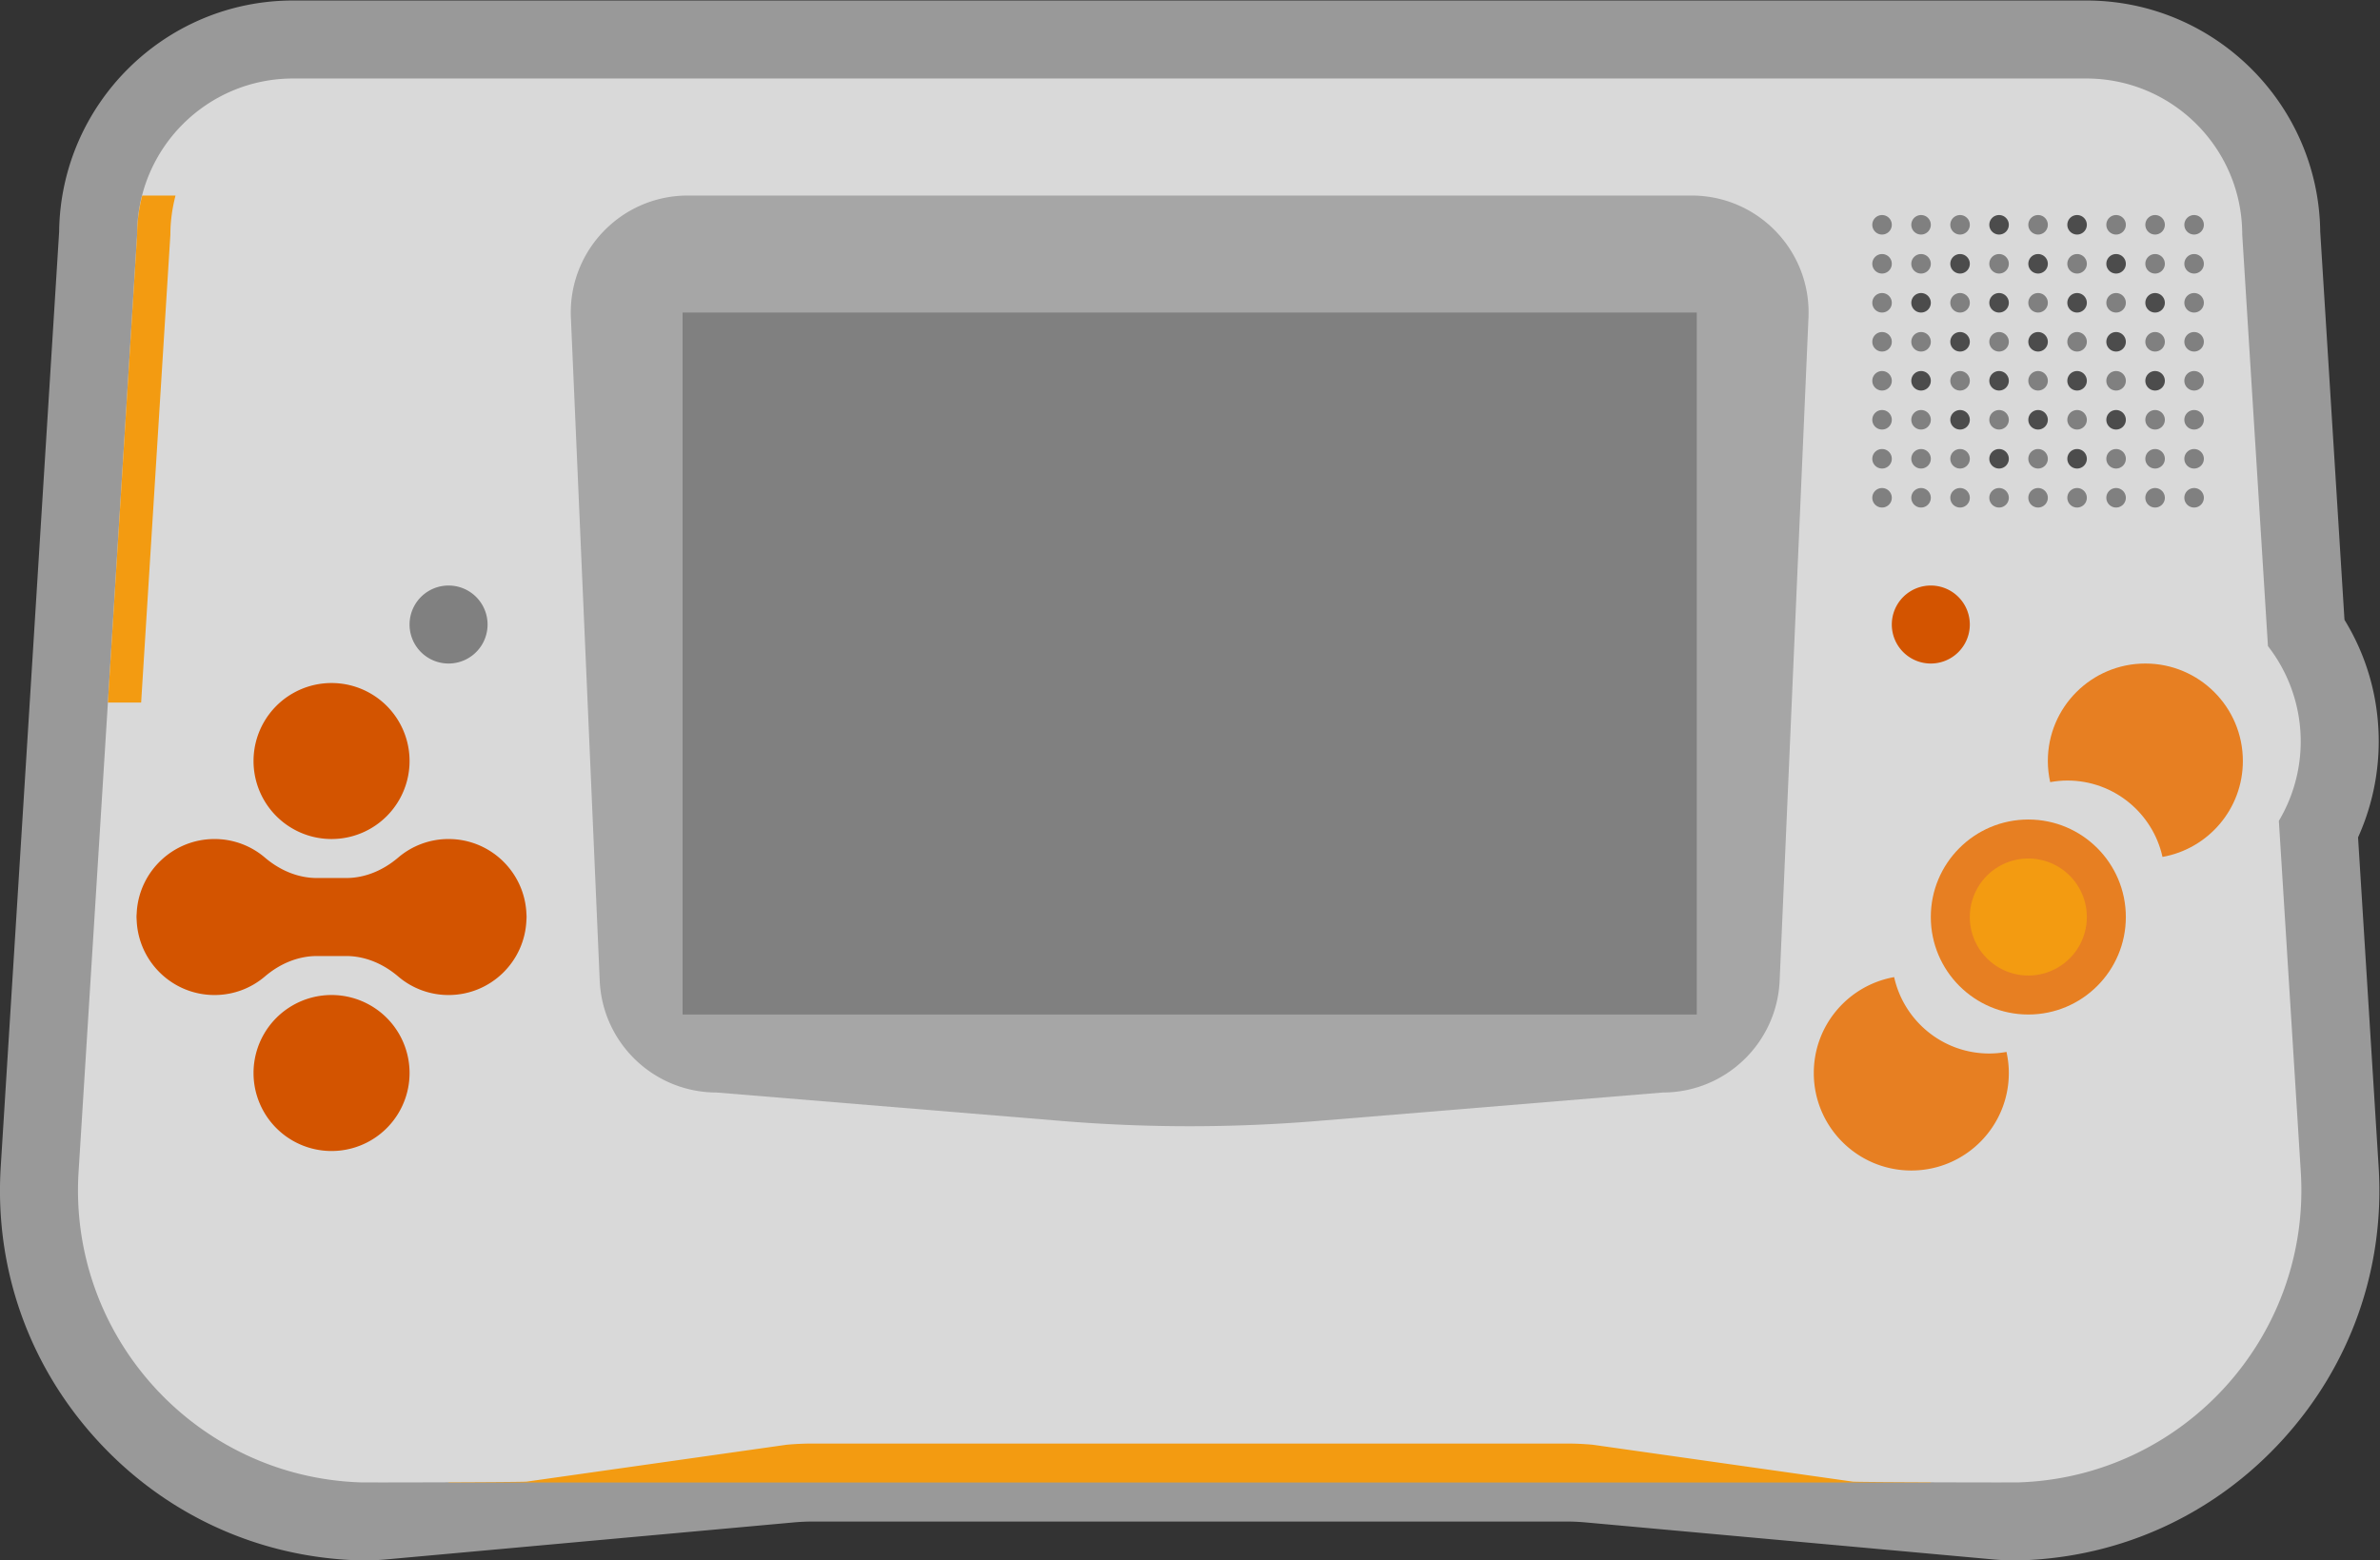 <svg xmlns="http://www.w3.org/2000/svg" xml:space="preserve" width="325.335" height="213.333" viewBox="0 0 325.335 213.333"><rect x="0" y="0" width="325.335" height="213.333" fill="#333333" stroke="none"/><defs><clipPath id="a" clipPathUnits="userSpaceOnUse"><path d="M0 256h256V0H0Z"/></clipPath><clipPath id="b" clipPathUnits="userSpaceOnUse"><path d="M5.999 208.005h244.002v-160H5.999Z"/></clipPath><clipPath id="c" clipPathUnits="userSpaceOnUse"><path d="M0 256h256V0H0Z"/></clipPath></defs><g clip-path="url(#a)" transform="matrix(1.333 0 0 -1.333 -7.999 277.34)"><g clip-path="url(#b)" style="opacity:.5"><path d="M0 0h-183.891c-13.137 0-23.841-10.618-23.989-23.727l-5.99-95.911c-.646-10.342 2.833-20.26 9.798-27.927 6.962-7.665 16.485-12.077 26.814-12.424q.343-.012.688-.011c.73 0 1.5.038 2.354.115l41.666 3.785c.657.059 1.326.09 1.987.09h77.236c.661 0 1.329-.031 1.987-.09l41.666-3.785A26 26 0 0 1-7.32-160q.344 0 .688.011c10.328.347 19.852 4.759 26.814 12.424 6.964 7.667 10.443 17.585 9.797 27.927l-2.111 33.802a23.9 23.9 0 0 1 2.119 9.831c0 4.461-1.207 8.728-3.512 12.485l-2.486 39.793C23.842-10.618 13.138 0 0 0" style="fill:#fff;fill-opacity:1;fill-rule:nonzero;stroke:none" transform="translate(219.945 208.005)"/></g></g><path d="M204 56H52v12h152z" style="fill:#f39b11;fill-opacity:1;fill-rule:nonzero;stroke:none" transform="matrix(1.333 0 0 -1.333 -7.999 277.34)"/><g clip-path="url(#c)" transform="matrix(1.333 0 0 -1.333 -7.999 277.34)"><path d="m0 0-2.248 35.994a15.92 15.92 0 0 1-1.12 17.926l-2.637 42.216c0 8.837-7.159 16.001-15.99 16.001h-183.891c-8.831 0-15.99-7.164-15.99-16.001L-227.881 0c-1.057-16.929 12.09-31.292 28.897-31.856.683-.023 16.363.013 17.044.076l26.671 3.784q1.353.123 2.71.123h77.237q1.358 0 2.711-.123l26.671-3.784c.68-.063 16.361-.099 17.044-.076C-12.09-31.292 1.058-16.929 0 0" style="fill:#d9d9d9;fill-opacity:1;fill-rule:nonzero;stroke:none" transform="translate(241.94 87.868)"/><path d="m0 0 2.999 47.99c0 1.387.195 2.726.527 4.01H.113a16 16 0 0 1-.523-3.996L-3.408 0Z" style="fill:#f39b11;fill-opacity:1;fill-rule:nonzero;stroke:none" transform="translate(20.474 136)"/><path d="m0 0-35.362-2.916a160 160 0 0 0-26.297 0L-97.021 0c-6.425 0-11.71 5.061-11.989 11.479l-2.956 68C-112.263 86.304-106.81 92-99.978 92H2.956c6.832 0 12.285-5.696 11.989-12.521l-2.957-68C11.709 5.061 6.425 0 0 0" style="fill:#a6a6a6;fill-opacity:1;fill-rule:nonzero;stroke:none" transform="translate(176.51 96)"/><path d="M180 104H76v72h104z" style="fill:gray;fill-opacity:1;fill-rule:nonzero;stroke:none"/><path d="M0 0a4 4 0 1 0-8 0 4 4 0 0 0 8 0" style="fill:gray;fill-opacity:1;fill-rule:nonzero;stroke:none" transform="translate(56 144)"/><path d="M0 0a4 4 0 1 0-8 0 4 4 0 0 0 8 0" style="fill:#d35400;fill-opacity:1;fill-rule:nonzero;stroke:none" transform="translate(208 144)"/><path d="M0 0a8 8 0 1 0-16 0A8 8 0 0 0 0 0" style="fill:#d35400;fill-opacity:1;fill-rule:nonzero;stroke:none" transform="translate(48 130)"/><path d="M0 0c0-5.522-4.478-10-10-10S-20-5.522-20 0s4.478 10 10 10S0 5.522 0 0" style="fill:#e77f22;fill-opacity:1;fill-rule:nonzero;stroke:none" transform="translate(224 114)"/><path d="M0 0a6 6 0 0 0-12 0A6 6 0 0 0 0 0" style="fill:#f39b11;fill-opacity:1;fill-rule:nonzero;stroke:none" transform="translate(220 114)"/><path d="M0 0c-5.522 0-10-4.477-10-10 0-.744.087-1.466.241-2.164.572.101 1.157.164 1.759.164 4.779 0 8.769-3.354 9.759-7.836C6.441-19.004 10-14.922 10-10 10-4.477 5.522 0 0 0" style="fill:#e77f22;fill-opacity:1;fill-rule:nonzero;stroke:none" transform="translate(226 140)"/><path d="M0 0c5.522 0 10 4.478 10 10 0 .744-.087 1.467-.241 2.164A10 10 0 0 0 8 12c-4.779 0-8.769 3.354-9.759 7.836C-6.441 19.004-10 14.922-10 10-10 4.478-5.522 0 0 0" style="fill:#e77f22;fill-opacity:1;fill-rule:nonzero;stroke:none" transform="translate(202 88)"/><path d="M0 0a8 8 0 1 0-16 0A8 8 0 0 0 0 0" style="fill:#d35400;fill-opacity:1;fill-rule:nonzero;stroke:none" transform="translate(48 98)"/><path d="M0 0a1 1 0 1 0-2 0 1 1 0 0 0 2 0" style="fill:gray;fill-opacity:1;fill-rule:nonzero;stroke:none" transform="translate(200 185)"/><path d="M0 0a1 1 0 1 0-2 0 1 1 0 0 0 2 0" style="fill:gray;fill-opacity:1;fill-rule:nonzero;stroke:none" transform="translate(204 185)"/><path d="M0 0a1 1 0 1 0-2 0 1 1 0 0 0 2 0" style="fill:gray;fill-opacity:1;fill-rule:nonzero;stroke:none" transform="translate(208 185)"/><path d="M0 0a1 1 0 1 0-2 0 1 1 0 0 0 2 0" style="fill:#4c4c4c;fill-opacity:1;fill-rule:nonzero;stroke:none" transform="translate(212 185)"/><path d="M0 0a1 1 0 1 0-2 0 1 1 0 0 0 2 0" style="fill:gray;fill-opacity:1;fill-rule:nonzero;stroke:none" transform="translate(216 185)"/><path d="M0 0a1 1 0 1 0-2 0 1 1 0 0 0 2 0" style="fill:#4c4c4c;fill-opacity:1;fill-rule:nonzero;stroke:none" transform="translate(220 185)"/><path d="M0 0a1 1 0 1 0-2 0 1 1 0 0 0 2 0" style="fill:gray;fill-opacity:1;fill-rule:nonzero;stroke:none" transform="translate(224 185)"/><path d="M0 0a1 1 0 1 0-2 0 1 1 0 0 0 2 0" style="fill:gray;fill-opacity:1;fill-rule:nonzero;stroke:none" transform="translate(228 185)"/><path d="M0 0a1 1 0 1 0-2 0 1 1 0 0 0 2 0" style="fill:gray;fill-opacity:1;fill-rule:nonzero;stroke:none" transform="translate(200 181)"/><path d="M0 0a1 1 0 1 0-2 0 1 1 0 0 0 2 0" style="fill:gray;fill-opacity:1;fill-rule:nonzero;stroke:none" transform="translate(204 181)"/><path d="M0 0a1 1 0 1 0-2 0 1 1 0 0 0 2 0" style="fill:#4c4c4c;fill-opacity:1;fill-rule:nonzero;stroke:none" transform="translate(208 181)"/><path d="M0 0a1 1 0 1 0-2 0 1 1 0 0 0 2 0" style="fill:gray;fill-opacity:1;fill-rule:nonzero;stroke:none" transform="translate(212 181)"/><path d="M0 0a1 1 0 1 0-2 0 1 1 0 0 0 2 0" style="fill:#4c4c4c;fill-opacity:1;fill-rule:nonzero;stroke:none" transform="translate(216 181)"/><path d="M0 0a1 1 0 1 0-2 0 1 1 0 0 0 2 0" style="fill:gray;fill-opacity:1;fill-rule:nonzero;stroke:none" transform="translate(220 181)"/><path d="M0 0a1 1 0 1 0-2 0 1 1 0 0 0 2 0" style="fill:#4c4c4c;fill-opacity:1;fill-rule:nonzero;stroke:none" transform="translate(224 181)"/><path d="M0 0a1 1 0 1 0-2 0 1 1 0 0 0 2 0" style="fill:gray;fill-opacity:1;fill-rule:nonzero;stroke:none" transform="translate(228 181)"/><path d="M0 0a1 1 0 1 0-2 0 1 1 0 0 0 2 0" style="fill:gray;fill-opacity:1;fill-rule:nonzero;stroke:none" transform="translate(200 177)"/><path d="M0 0a1 1 0 1 0-2 0 1 1 0 0 0 2 0" style="fill:#4c4c4c;fill-opacity:1;fill-rule:nonzero;stroke:none" transform="translate(204 177)"/><path d="M0 0a1 1 0 1 0-2 0 1 1 0 0 0 2 0" style="fill:gray;fill-opacity:1;fill-rule:nonzero;stroke:none" transform="translate(208 177)"/><path d="M0 0a1 1 0 1 0-2 0 1 1 0 0 0 2 0" style="fill:#4c4c4c;fill-opacity:1;fill-rule:nonzero;stroke:none" transform="translate(212 177)"/><path d="M0 0a1 1 0 1 0-2 0 1 1 0 0 0 2 0" style="fill:gray;fill-opacity:1;fill-rule:nonzero;stroke:none" transform="translate(216 177)"/><path d="M0 0a1 1 0 1 0-2 0 1 1 0 0 0 2 0" style="fill:#4c4c4c;fill-opacity:1;fill-rule:nonzero;stroke:none" transform="translate(220 177)"/><path d="M0 0a1 1 0 1 0-2 0 1 1 0 0 0 2 0" style="fill:gray;fill-opacity:1;fill-rule:nonzero;stroke:none" transform="translate(224 177)"/><path d="M0 0a1 1 0 1 0-2 0 1 1 0 0 0 2 0" style="fill:#4c4c4c;fill-opacity:1;fill-rule:nonzero;stroke:none" transform="translate(228 177)"/><path d="M0 0a1 1 0 1 0-2 0 1 1 0 0 0 2 0" style="fill:gray;fill-opacity:1;fill-rule:nonzero;stroke:none" transform="translate(200 173)"/><path d="M0 0a1 1 0 1 0-2 0 1 1 0 0 0 2 0" style="fill:gray;fill-opacity:1;fill-rule:nonzero;stroke:none" transform="translate(204 173)"/><path d="M0 0a1 1 0 1 0-2 0 1 1 0 0 0 2 0" style="fill:#4c4c4c;fill-opacity:1;fill-rule:nonzero;stroke:none" transform="translate(208 173)"/><path d="M0 0a1 1 0 1 0-2 0 1 1 0 0 0 2 0" style="fill:gray;fill-opacity:1;fill-rule:nonzero;stroke:none" transform="translate(212 173)"/><path d="M0 0a1 1 0 1 0-2 0 1 1 0 0 0 2 0" style="fill:#4c4c4c;fill-opacity:1;fill-rule:nonzero;stroke:none" transform="translate(216 173)"/><path d="M0 0a1 1 0 1 0-2 0 1 1 0 0 0 2 0" style="fill:gray;fill-opacity:1;fill-rule:nonzero;stroke:none" transform="translate(220 173)"/><path d="M0 0a1 1 0 1 0-2 0 1 1 0 0 0 2 0" style="fill:#4c4c4c;fill-opacity:1;fill-rule:nonzero;stroke:none" transform="translate(224 173)"/><path d="M0 0a1 1 0 1 0-2 0 1 1 0 0 0 2 0" style="fill:gray;fill-opacity:1;fill-rule:nonzero;stroke:none" transform="translate(228 173)"/><path d="M0 0a1 1 0 1 0-2 0 1 1 0 0 0 2 0" style="fill:gray;fill-opacity:1;fill-rule:nonzero;stroke:none" transform="translate(200 169)"/><path d="M0 0a1 1 0 1 0-2 0 1 1 0 0 0 2 0" style="fill:#4c4c4c;fill-opacity:1;fill-rule:nonzero;stroke:none" transform="translate(204 169)"/><path d="M0 0a1 1 0 1 0-2 0 1 1 0 0 0 2 0" style="fill:gray;fill-opacity:1;fill-rule:nonzero;stroke:none" transform="translate(208 169)"/><path d="M0 0a1 1 0 1 0-2 0 1 1 0 0 0 2 0" style="fill:#4c4c4c;fill-opacity:1;fill-rule:nonzero;stroke:none" transform="translate(212 169)"/><path d="M0 0a1 1 0 1 0-2 0 1 1 0 0 0 2 0" style="fill:gray;fill-opacity:1;fill-rule:nonzero;stroke:none" transform="translate(216 169)"/><path d="M0 0a1 1 0 1 0-2 0 1 1 0 0 0 2 0" style="fill:#4c4c4c;fill-opacity:1;fill-rule:nonzero;stroke:none" transform="translate(220 169)"/><path d="M0 0a1 1 0 1 0-2 0 1 1 0 0 0 2 0" style="fill:gray;fill-opacity:1;fill-rule:nonzero;stroke:none" transform="translate(224 169)"/><path d="M0 0a1 1 0 1 0-2 0 1 1 0 0 0 2 0" style="fill:#4c4c4c;fill-opacity:1;fill-rule:nonzero;stroke:none" transform="translate(228 169)"/><path d="M0 0a1 1 0 1 0-2 0 1 1 0 0 0 2 0" style="fill:gray;fill-opacity:1;fill-rule:nonzero;stroke:none" transform="translate(200 165)"/><path d="M0 0a1 1 0 1 0-2 0 1 1 0 0 0 2 0" style="fill:gray;fill-opacity:1;fill-rule:nonzero;stroke:none" transform="translate(204 165)"/><path d="M0 0a1 1 0 1 0-2 0 1 1 0 0 0 2 0" style="fill:#4c4c4c;fill-opacity:1;fill-rule:nonzero;stroke:none" transform="translate(208 165)"/><path d="M0 0a1 1 0 1 0-2 0 1 1 0 0 0 2 0" style="fill:gray;fill-opacity:1;fill-rule:nonzero;stroke:none" transform="translate(212 165)"/><path d="M0 0a1 1 0 1 0-2 0 1 1 0 0 0 2 0" style="fill:#4c4c4c;fill-opacity:1;fill-rule:nonzero;stroke:none" transform="translate(216 165)"/><path d="M0 0a1 1 0 1 0-2 0 1 1 0 0 0 2 0" style="fill:gray;fill-opacity:1;fill-rule:nonzero;stroke:none" transform="translate(220 165)"/><path d="M0 0a1 1 0 1 0-2 0 1 1 0 0 0 2 0" style="fill:#4c4c4c;fill-opacity:1;fill-rule:nonzero;stroke:none" transform="translate(224 165)"/><path d="M0 0a1 1 0 1 0-2 0 1 1 0 0 0 2 0" style="fill:gray;fill-opacity:1;fill-rule:nonzero;stroke:none" transform="translate(228 165)"/><path d="M0 0a1 1 0 1 0-2 0 1 1 0 0 0 2 0" style="fill:gray;fill-opacity:1;fill-rule:nonzero;stroke:none" transform="translate(200 161)"/><path d="M0 0a1 1 0 1 0-2 0 1 1 0 0 0 2 0" style="fill:gray;fill-opacity:1;fill-rule:nonzero;stroke:none" transform="translate(204 161)"/><path d="M0 0a1 1 0 1 0-2 0 1 1 0 0 0 2 0" style="fill:gray;fill-opacity:1;fill-rule:nonzero;stroke:none" transform="translate(208 161)"/><path d="M0 0a1 1 0 1 0-2 0 1 1 0 0 0 2 0" style="fill:#4c4c4c;fill-opacity:1;fill-rule:nonzero;stroke:none" transform="translate(212 161)"/><path d="M0 0a1 1 0 1 0-2 0 1 1 0 0 0 2 0" style="fill:gray;fill-opacity:1;fill-rule:nonzero;stroke:none" transform="translate(216 161)"/><path d="M0 0a1 1 0 1 0-2 0 1 1 0 0 0 2 0" style="fill:#4c4c4c;fill-opacity:1;fill-rule:nonzero;stroke:none" transform="translate(220 161)"/><path d="M0 0a1 1 0 1 0-2 0 1 1 0 0 0 2 0" style="fill:gray;fill-opacity:1;fill-rule:nonzero;stroke:none" transform="translate(224 161)"/><path d="M0 0a1 1 0 1 0-2 0 1 1 0 0 0 2 0" style="fill:gray;fill-opacity:1;fill-rule:nonzero;stroke:none" transform="translate(228 161)"/><path d="M0 0a1 1 0 1 0-2 0 1 1 0 0 0 2 0" style="fill:gray;fill-opacity:1;fill-rule:nonzero;stroke:none" transform="translate(200 157)"/><path d="M0 0a1 1 0 1 0-2 0 1 1 0 0 0 2 0" style="fill:gray;fill-opacity:1;fill-rule:nonzero;stroke:none" transform="translate(232 185)"/><path d="M0 0a1 1 0 1 0-2 0 1 1 0 0 0 2 0" style="fill:gray;fill-opacity:1;fill-rule:nonzero;stroke:none" transform="translate(232 181)"/><path d="M0 0a1 1 0 1 0-2 0 1 1 0 0 0 2 0" style="fill:gray;fill-opacity:1;fill-rule:nonzero;stroke:none" transform="translate(232 177)"/><path d="M0 0a1 1 0 1 0-2 0 1 1 0 0 0 2 0" style="fill:gray;fill-opacity:1;fill-rule:nonzero;stroke:none" transform="translate(232 173)"/><path d="M0 0a1 1 0 1 0-2 0 1 1 0 0 0 2 0" style="fill:gray;fill-opacity:1;fill-rule:nonzero;stroke:none" transform="translate(232 169)"/><path d="M0 0a1 1 0 1 0-2 0 1 1 0 0 0 2 0" style="fill:gray;fill-opacity:1;fill-rule:nonzero;stroke:none" transform="translate(232 165)"/><path d="M0 0a1 1 0 1 0-2 0 1 1 0 0 0 2 0" style="fill:gray;fill-opacity:1;fill-rule:nonzero;stroke:none" transform="translate(232 161)"/><path d="M0 0a1 1 0 1 0-2 0 1 1 0 0 0 2 0" style="fill:gray;fill-opacity:1;fill-rule:nonzero;stroke:none" transform="translate(232 157)"/><path d="M0 0a1 1 0 1 0-2 0 1 1 0 0 0 2 0" style="fill:gray;fill-opacity:1;fill-rule:nonzero;stroke:none" transform="translate(204 157)"/><path d="M0 0a1 1 0 1 0-2 0 1 1 0 0 0 2 0" style="fill:gray;fill-opacity:1;fill-rule:nonzero;stroke:none" transform="translate(208 157)"/><path d="M0 0a1 1 0 1 0-2 0 1 1 0 0 0 2 0" style="fill:gray;fill-opacity:1;fill-rule:nonzero;stroke:none" transform="translate(212 157)"/><path d="M0 0a1 1 0 1 0-2 0 1 1 0 0 0 2 0" style="fill:gray;fill-opacity:1;fill-rule:nonzero;stroke:none" transform="translate(216 157)"/><path d="M0 0a1 1 0 1 0-2 0 1 1 0 0 0 2 0" style="fill:gray;fill-opacity:1;fill-rule:nonzero;stroke:none" transform="translate(220 157)"/><path d="M0 0a1 1 0 1 0-2 0 1 1 0 0 0 2 0" style="fill:gray;fill-opacity:1;fill-rule:nonzero;stroke:none" transform="translate(224 157)"/><path d="M0 0a1 1 0 1 0-2 0 1 1 0 0 0 2 0" style="fill:gray;fill-opacity:1;fill-rule:nonzero;stroke:none" transform="translate(228 157)"/><path d="M0 0c-.004.059-.003.116-.009.176-.306 4.138-3.753 7.403-7.97 7.403a7.93 7.93 0 0 1-5.164-1.901c-1.509-1.286-3.362-2.099-5.345-2.099h-2.981c-1.983 0-3.836.813-5.345 2.099a7.93 7.93 0 0 1-5.165 1.901c-4.216 0-7.663-3.265-7.969-7.403-.006-.06-.005-.117-.009-.176-.008-.141-.022-.279-.022-.421l.004-.072c.001-.082.008-.163.013-.245.168-4.271 3.672-7.683 7.983-7.683 1.973 0 3.774.716 5.165 1.901 1.509 1.287 3.362 2.099 5.345 2.099h2.981c1.983 0 3.836-.812 5.345-2.099a7.93 7.93 0 0 1 5.164-1.901c4.312 0 7.816 3.412 7.984 7.683.005.082.012.163.013.245l.003.072C.021-.279.008-.141 0 0" style="fill:#d35400;fill-opacity:1;fill-rule:nonzero;stroke:none" transform="translate(59.978 114.42)"/></g></svg>